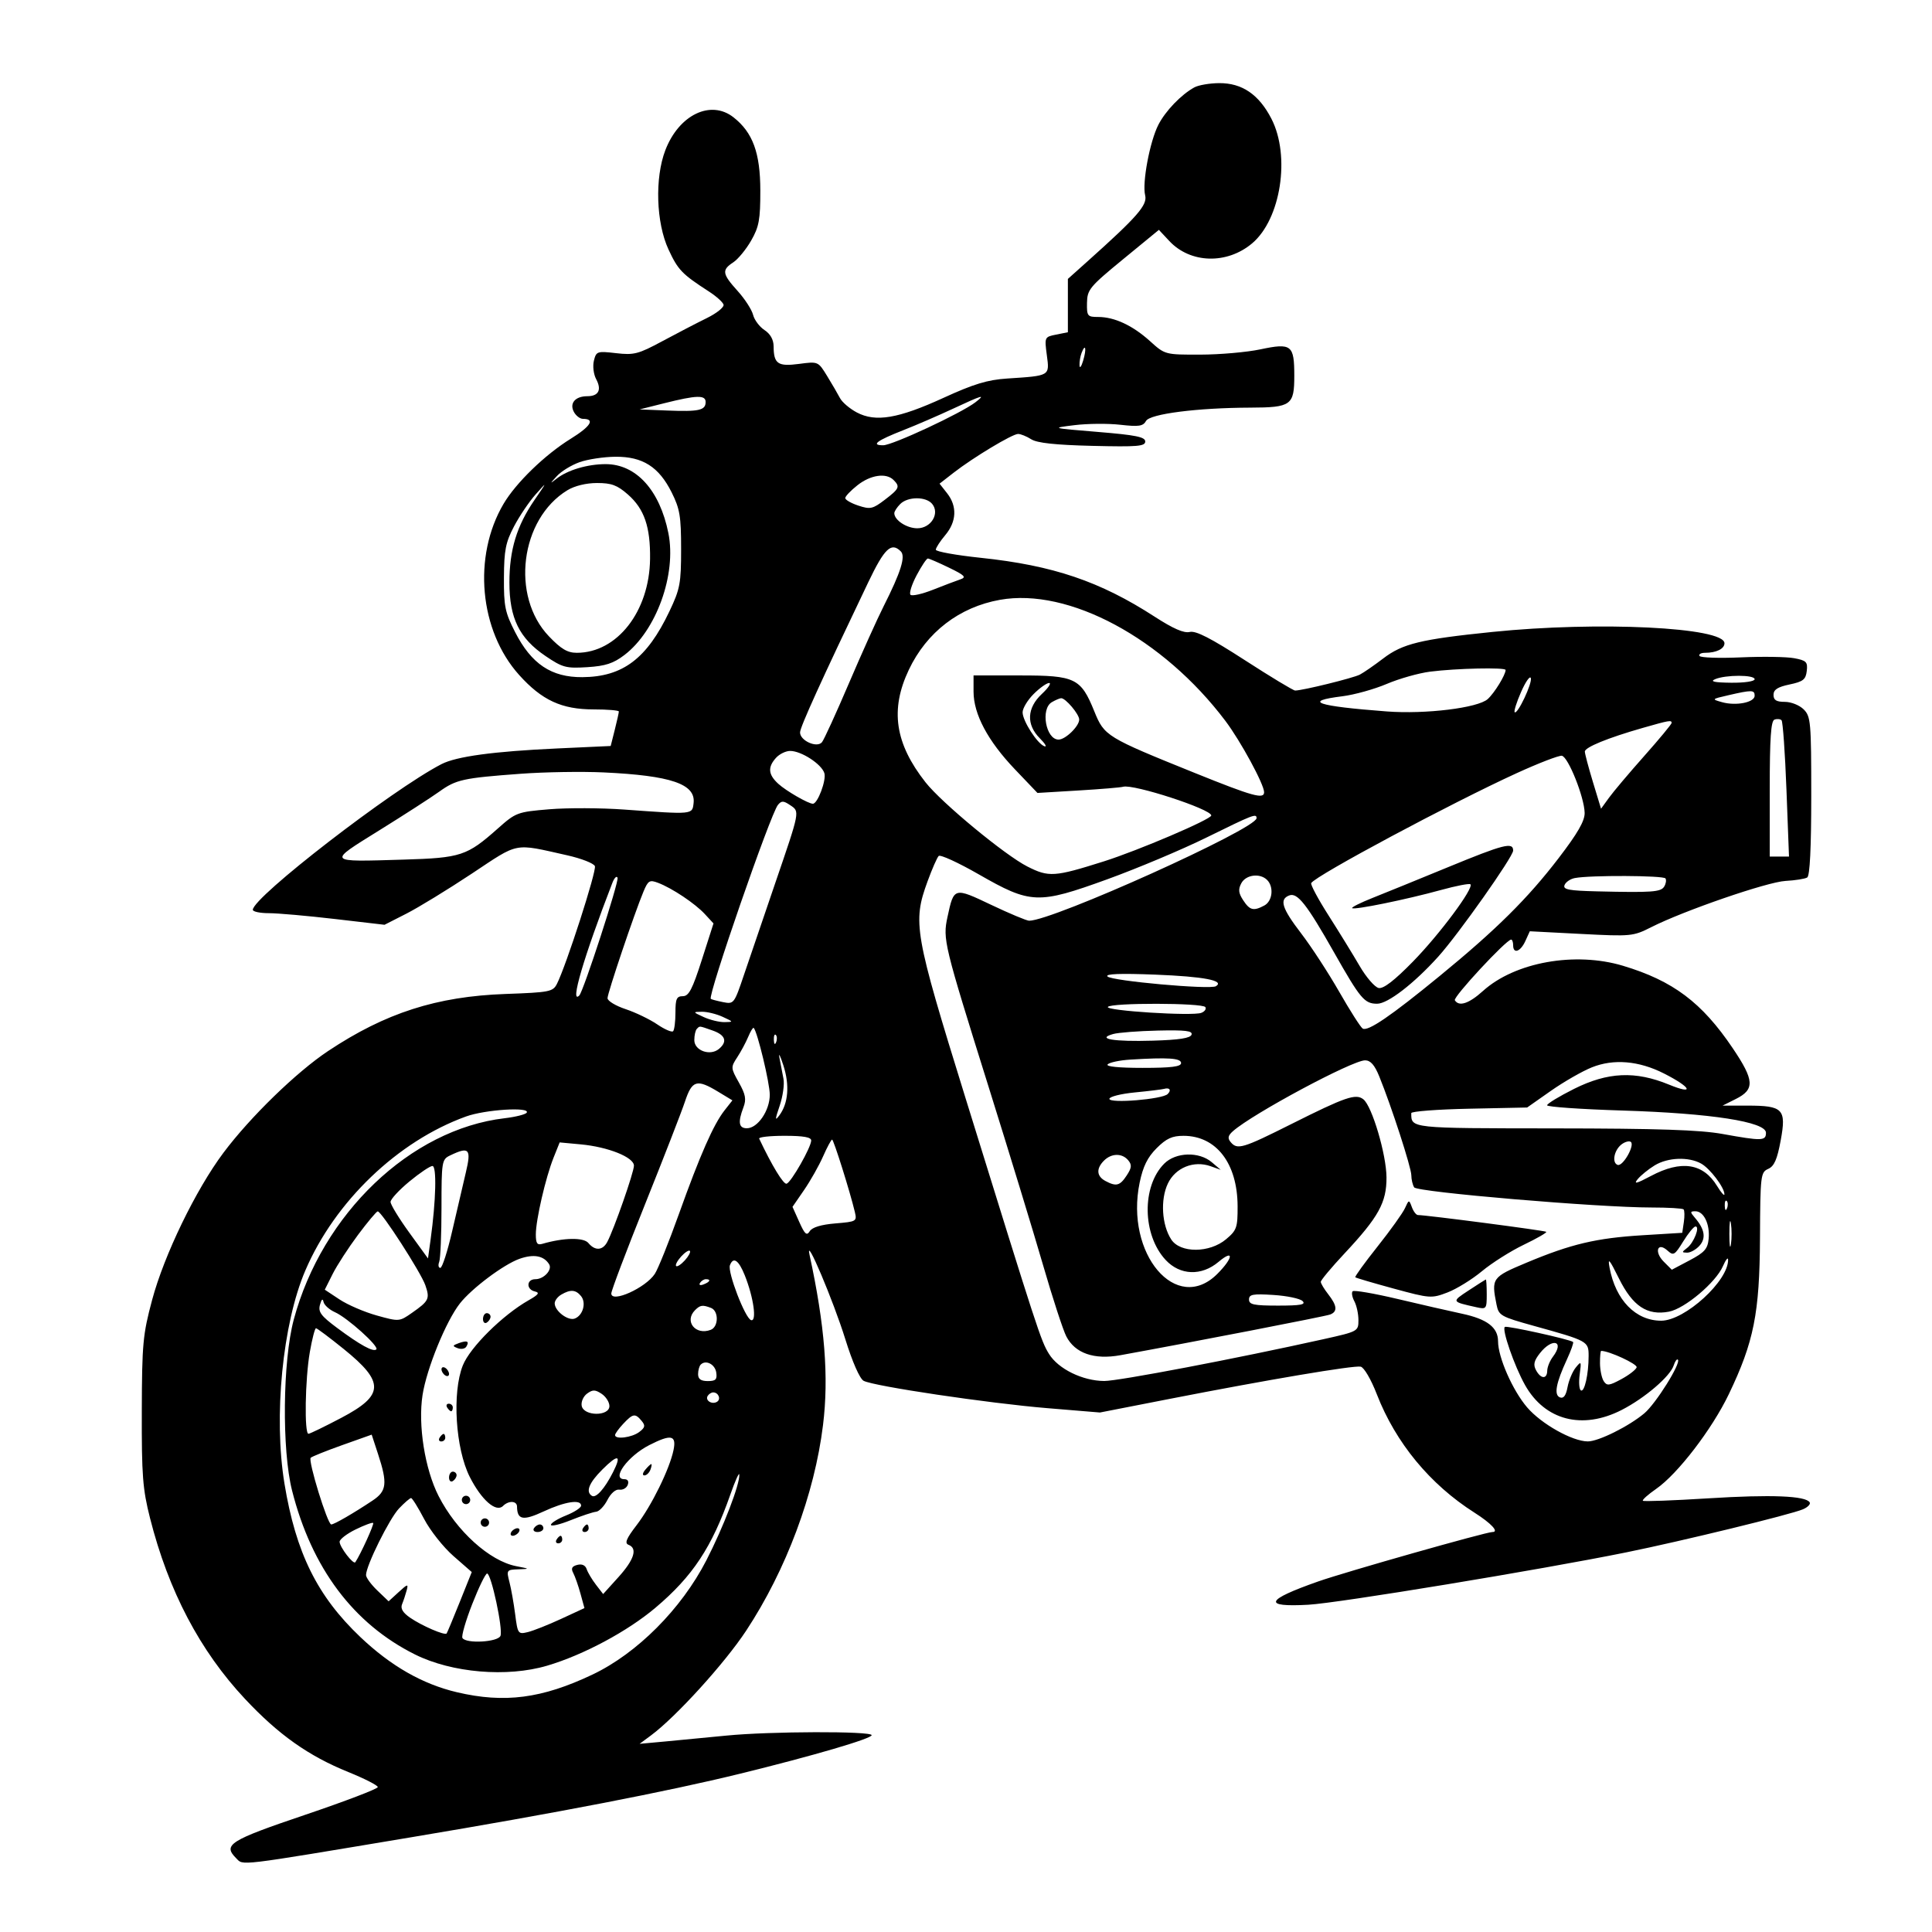 <svg xmlns="http://www.w3.org/2000/svg" width="512" height="512" viewBox="0 0 512 512" version="1.1">
	<path d="M 316.500 23.164 C 313.003 25.093, 308.876 29.384, 306.988 33.054 C 304.714 37.473, 302.649 48.466, 303.475 51.755 C 304.121 54.331, 301.451 57.393, 288.250 69.213 L 283 73.914 283 80.982 L 283 88.050 279.891 88.672 C 276.810 89.288, 276.787 89.339, 277.422 94.120 C 278.159 99.678, 278.349 99.566, 266.879 100.316 C 261.697 100.655, 258.039 101.766, 250.043 105.432 C 238.043 110.932, 232.061 111.942, 227.075 109.309 C 225.191 108.314, 223.179 106.600, 222.605 105.500 C 222.030 104.400, 220.493 101.760, 219.188 99.633 C 216.820 95.772, 216.811 95.767, 211.752 96.439 C 206.137 97.183, 205.041 96.425, 205.015 91.773 C 205.005 90.008, 204.152 88.490, 202.595 87.470 C 201.273 86.604, 199.911 84.782, 199.570 83.422 C 199.229 82.062, 197.386 79.219, 195.475 77.104 C 191.381 72.572, 191.225 71.554, 194.311 69.532 C 195.582 68.699, 197.719 66.101, 199.061 63.759 C 201.152 60.107, 201.499 58.217, 201.493 50.500 C 201.485 40.529, 199.504 35.115, 194.393 31.095 C 188.362 26.350, 179.927 30.412, 176.324 39.797 C 173.494 47.164, 173.872 59.024, 177.161 66.115 C 179.690 71.567, 180.702 72.617, 187.923 77.287 C 189.806 78.504, 191.525 80.046, 191.744 80.713 C 191.963 81.381, 189.973 82.992, 187.321 84.295 C 184.669 85.597, 179.350 88.358, 175.500 90.431 C 169.166 93.841, 168.002 94.142, 163.271 93.593 C 158.268 93.014, 158.013 93.099, 157.393 95.571 C 157.032 97.008, 157.297 99.186, 157.990 100.482 C 159.508 103.319, 158.634 105, 155.641 105 C 152.453 105, 150.856 106.863, 152.082 109.153 C 152.626 110.169, 153.703 111, 154.476 111 C 157.788 111, 156.572 112.981, 151.229 116.289 C 144.412 120.510, 136.737 127.949, 133.448 133.525 C 125.228 147.459, 127.019 167.131, 137.576 178.873 C 143.601 185.574, 148.847 188, 157.316 188 C 160.992 188, 164 188.251, 164 188.557 C 164 188.864, 163.514 191.045, 162.920 193.405 L 161.839 197.696 147.670 198.347 C 130.798 199.123, 120.943 200.461, 116.975 202.513 C 103.930 209.259, 67 237.776, 67 241.104 C 67 241.597, 68.912 242.001, 71.250 242.001 C 73.588 242.002, 81.442 242.694, 88.704 243.539 L 101.908 245.075 107.704 242.122 C 110.892 240.497, 118.675 235.737, 125 231.543 C 137.735 223.099, 135.940 223.445, 150.318 226.664 C 154.068 227.504, 157.369 228.798, 157.653 229.539 C 158.139 230.806, 150.052 255.886, 147.595 260.733 C 146.534 262.823, 145.668 262.993, 133.981 263.411 C 115.730 264.063, 102.149 268.429, 86.960 278.527 C 78.564 284.108, 66.292 296.037, 59.210 305.500 C 51.878 315.296, 43.505 332.577, 40.312 344.500 C 37.855 353.675, 37.629 356.110, 37.579 374 C 37.531 391.017, 37.809 394.626, 39.765 402.340 C 44.654 421.629, 52.993 437.497, 64.941 450.245 C 73.826 459.726, 81.754 465.336, 92.298 469.606 C 96.586 471.343, 100.106 473.138, 100.119 473.594 C 100.132 474.051, 91.448 477.366, 80.821 480.962 C 60.838 487.724, 59.013 488.870, 62.565 492.423 C 64.568 494.426, 62.057 494.725, 109 486.888 C 147.382 480.481, 176.761 474.801, 196.205 470.030 C 215.478 465.301, 231 460.754, 231 459.838 C 231 458.732, 203.944 458.811, 192.500 459.950 C 187.550 460.442, 180.350 461.135, 176.500 461.489 L 169.500 462.133 172.500 459.914 C 179.120 455.017, 192.044 440.797, 197.756 432.126 C 208.340 416.061, 215.859 395.942, 218.105 377.679 C 219.676 364.911, 218.599 351.304, 214.529 332.500 C 213.327 326.947, 220.858 344.730, 224.024 354.922 C 225.902 360.965, 227.846 365.382, 228.870 365.930 C 231.533 367.356, 261.969 371.888, 277.500 373.172 L 291.500 374.330 310 370.714 C 335.983 365.636, 358.729 361.798, 360.583 362.178 C 361.479 362.361, 363.330 365.520, 364.882 369.516 C 369.870 382.355, 378.959 393.372, 390.750 400.870 C 395.210 403.706, 397.339 406, 395.512 406 C 393.789 406, 356.527 416.574, 349.311 419.111 C 335.323 424.028, 334.515 425.948, 346.717 425.274 C 354.651 424.835, 408.367 415.986, 431 411.388 C 445.817 408.378, 474.534 401.378, 477.806 399.978 C 479.075 399.435, 479.875 398.606, 479.584 398.135 C 478.511 396.400, 469.350 396.036, 452.791 397.070 C 443.446 397.654, 435.611 397.944, 435.381 397.715 C 435.152 397.485, 436.738 396.068, 438.906 394.565 C 444.598 390.621, 453.700 378.760, 458.142 369.500 C 464.797 355.626, 466.313 348.041, 466.413 328.102 C 466.496 311.454, 466.590 310.663, 468.592 309.769 C 470.190 309.056, 470.973 307.268, 471.907 302.201 C 473.434 293.916, 472.553 293.001, 463.059 292.998 L 456.500 292.997 460 291.248 C 465.083 288.709, 464.937 286.298, 459.186 277.776 C 451.013 265.664, 443.377 259.928, 430.126 255.946 C 417.384 252.117, 401.455 254.981, 392.998 262.621 C 389.284 265.976, 386.642 266.847, 385.548 265.077 C 385.035 264.247, 399.184 249, 400.468 249 C 400.760 249, 401 249.675, 401 250.500 C 401 252.896, 402.936 252.235, 404.228 249.398 L 405.414 246.797 419.036 247.502 C 432.262 248.187, 432.801 248.135, 437.579 245.717 C 446.257 241.325, 468.347 233.717, 473.183 233.454 C 475.759 233.315, 478.347 232.904, 478.933 232.541 C 479.634 232.108, 480 224.694, 480 210.941 C 480 191.333, 479.873 189.873, 478 188 C 476.889 186.889, 474.667 186, 473 186 C 470.743 186, 470 185.540, 470 184.142 C 470 182.763, 471.095 182.054, 474.250 181.392 C 477.850 180.636, 478.548 180.088, 478.811 177.807 C 479.087 175.417, 478.711 175.036, 475.476 174.429 C 473.470 174.053, 467.124 173.955, 461.373 174.210 C 455.623 174.466, 450.684 174.298, 450.400 173.838 C 450.115 173.377, 450.772 173, 451.859 173 C 454.845 173, 457 171.941, 457 170.473 C 457 166.231, 423.586 164.600, 395.500 167.470 C 376.488 169.414, 371.713 170.572, 366.581 174.490 C 364.199 176.308, 361.407 178.238, 360.375 178.778 C 358.630 179.692, 345.193 183, 343.223 183 C 342.738 183, 336.752 179.386, 329.921 174.969 C 320.862 169.112, 316.903 167.084, 315.294 167.477 C 313.759 167.852, 310.920 166.614, 305.970 163.412 C 291.500 154.051, 279.056 149.840, 259.915 147.827 C 253.362 147.138, 248 146.172, 248 145.681 C 248 145.190, 249.125 143.452, 250.500 141.818 C 253.519 138.230, 253.700 134.160, 250.996 130.722 L 248.992 128.174 252.746 125.256 C 257.956 121.206, 268.278 115, 269.805 115 C 270.501 115, 272.067 115.634, 273.285 116.409 C 274.840 117.399, 279.669 117.920, 289.500 118.159 C 301.429 118.450, 303.500 118.278, 303.500 117 C 303.500 115.802, 300.987 115.293, 291 114.471 C 278.510 113.442, 278.505 113.441, 284.750 112.671 C 288.188 112.247, 293.648 112.200, 296.885 112.567 C 301.804 113.123, 302.925 112.957, 303.709 111.555 C 304.759 109.679, 317.307 108.076, 331.316 108.027 C 342.192 107.989, 343 107.406, 343 99.587 C 343 91.406, 342.269 90.837, 334 92.585 C 330.425 93.340, 323.280 93.968, 318.121 93.979 C 308.747 94, 308.740 93.998, 304.761 90.403 C 300.156 86.243, 295.347 84, 291.032 84 C 288.183 84, 288.004 83.773, 288.066 80.250 C 288.127 76.754, 288.774 75.973, 297.625 68.707 L 307.118 60.915 309.870 63.861 C 315.454 69.839, 325.140 70.119, 331.821 64.497 C 339.434 58.091, 342.028 41.359, 336.941 31.473 C 333.631 25.042, 329.159 21.990, 323.102 22.030 C 320.571 22.047, 317.600 22.557, 316.500 23.164 M 286.624 93.539 C 286.281 94.432, 286.039 95.914, 286.086 96.832 C 286.133 97.749, 286.568 97.173, 287.053 95.550 C 287.996 92.394, 287.662 90.832, 286.624 93.539 M 176 106.867 L 169.500 108.500 176.906 108.797 C 185.239 109.131, 187 108.736, 187 106.531 C 187 104.634, 184.595 104.708, 176 106.867 M 252.500 108.338 C 248.650 110.134, 242.800 112.663, 239.500 113.958 C 232.347 116.764, 230.683 118, 234.057 118 C 236.517 118, 254.734 109.507, 258.500 106.605 C 261.395 104.374, 260.348 104.676, 252.500 108.338 M 153.591 122.481 C 151.441 123.247, 148.741 124.898, 147.591 126.150 C 145.679 128.231, 145.671 128.291, 147.500 126.854 C 150.413 124.566, 155.695 123, 160.501 123 C 168.579 123, 174.839 129.887, 177.130 141.293 C 179.321 152.202, 173.935 167.134, 165.485 173.579 C 162.552 175.817, 160.457 176.503, 155.630 176.807 C 150.014 177.161, 149.086 176.913, 144.557 173.847 C 137.617 169.148, 135 163.817, 135 154.378 C 135 145.732, 136.935 139.365, 141.650 132.500 C 145.066 127.526, 145.068 127.518, 141.966 131 C 140.250 132.925, 137.665 136.750, 136.221 139.500 C 133.998 143.734, 133.589 145.812, 133.548 153.068 C 133.505 160.677, 133.837 162.295, 136.513 167.529 C 140.828 175.972, 146.123 179.515, 154.336 179.455 C 165.059 179.376, 171.445 174.545, 177.410 162 C 180.224 156.080, 180.500 154.607, 180.500 145.500 C 180.500 136.833, 180.167 134.834, 178 130.501 C 174.603 123.709, 170.315 120.987, 163.102 121.044 C 160.021 121.068, 155.741 121.715, 153.591 122.481 M 227.250 128.584 C 225.463 129.992, 224 131.527, 224 131.995 C 224 132.462, 225.564 133.361, 227.476 133.992 C 230.631 135.033, 231.276 134.892, 234.476 132.451 C 238.342 129.502, 238.575 128.975, 236.800 127.200 C 234.846 125.246, 230.727 125.843, 227.250 128.584 M 150.366 129.919 C 137.865 137.541, 135.286 158.001, 145.484 168.644 C 148.709 172.010, 150.385 173, 152.861 173 C 163.535 173, 172.095 162.040, 172.273 148.144 C 172.382 139.628, 170.746 134.862, 166.404 131.050 C 163.580 128.570, 162.049 128.001, 158.215 128.004 C 155.339 128.006, 152.278 128.753, 150.366 129.919 M 238.571 133.571 C 237.707 134.436, 237 135.529, 237 136 C 237 137.842, 240.287 140, 243.093 140 C 246.734 140, 249.127 136.063, 247.025 133.530 C 245.375 131.542, 240.577 131.566, 238.571 133.571 M 230.099 154.300 C 217.587 180.459, 212.046 192.656, 212.024 194.089 C 211.991 196.278, 216.506 198.304, 217.830 196.694 C 218.369 196.037, 221.572 189.038, 224.947 181.139 C 228.322 173.240, 232.466 164.039, 234.156 160.692 C 238.758 151.574, 240.049 147.449, 238.715 146.115 C 236.195 143.595, 234.407 145.294, 230.099 154.300 M 242.919 152.447 C 241.622 154.892, 240.890 157.223, 241.292 157.626 C 241.695 158.028, 244.382 157.425, 247.262 156.285 C 250.143 155.146, 253.400 153.910, 254.500 153.539 C 256.177 152.975, 255.693 152.475, 251.500 150.442 C 248.750 149.109, 246.225 148.014, 245.889 148.009 C 245.553 148.004, 244.216 150.001, 242.919 152.447 M 265 158.958 C 254.226 160.886, 245.589 167.518, 240.850 177.500 C 235.836 188.062, 237.166 197.020, 245.278 207.327 C 249.559 212.767, 266.317 226.620, 272.257 229.630 C 277.947 232.514, 279.407 232.417, 292.476 228.292 C 301.615 225.407, 321 217.127, 321 216.109 C 321 214.434, 300.280 207.690, 297.627 208.502 C 297.007 208.692, 291.648 209.137, 285.718 209.492 L 274.937 210.138 268.964 203.880 C 261.790 196.364, 258 189.252, 258 183.304 L 258 179 270.365 179 C 284.970 179, 286.432 179.709, 290.010 188.525 C 292.663 195.062, 293.175 195.375, 316.700 204.867 C 332.022 211.049, 335 211.876, 335 209.944 C 335 207.857, 328.776 196.392, 324.740 191.042 C 308.215 169.142, 283.192 155.703, 265 158.958 M 379 177.994 C 375.975 178.379, 370.800 179.843, 367.500 181.248 C 364.200 182.653, 358.913 184.124, 355.750 184.517 C 345.101 185.839, 348.863 187.126, 367.500 188.538 C 377.764 189.316, 391.665 187.613, 394.265 185.260 C 396.051 183.644, 399 178.842, 399 177.550 C 399 176.821, 385.937 177.111, 379 177.994 M 403.096 183.392 C 401.915 186.082, 401.155 188.488, 401.405 188.738 C 402.143 189.476, 406.158 180.962, 405.679 179.675 C 405.438 179.029, 404.276 180.701, 403.096 183.392 M 454.500 180 C 453.086 180.607, 454.332 180.880, 458.750 180.930 C 462.297 180.970, 465 180.567, 465 180 C 465 178.794, 457.307 178.794, 454.500 180 M 273.923 183.923 C 272.315 185.531, 271 187.714, 271 188.775 C 271 191.058, 274.938 197.161, 276.807 197.775 C 277.526 198.011, 276.963 197.054, 275.557 195.648 C 271.922 192.013, 272.128 187.617, 276.106 183.901 C 277.814 182.306, 278.679 181, 278.029 181 C 277.378 181, 275.531 182.315, 273.923 183.923 M 458 184.250 C 453.570 185.269, 453.545 185.298, 456.382 186.091 C 460.086 187.127, 465 186.149, 465 184.375 C 465 182.815, 464.289 182.802, 458 184.250 M 278.750 186.080 C 275.693 187.860, 277.158 196, 280.535 196 C 282.355 196, 286 192.457, 286 190.689 C 286 189.268, 282.371 184.981, 281.211 185.030 C 280.820 185.047, 279.712 185.519, 278.750 186.080 M 470.250 190.708 C 469.314 191.052, 469 195.661, 469 209.083 L 469 227 471.552 227 L 474.103 227 473.428 209.250 C 473.057 199.488, 472.471 191.219, 472.127 190.875 C 471.782 190.531, 470.938 190.456, 470.250 190.708 M 435.301 192.916 C 426.057 195.561, 420 198.039, 420 199.177 C 420 199.734, 420.966 203.369, 422.146 207.255 L 424.292 214.319 426.396 211.410 C 427.553 209.809, 431.762 204.825, 435.750 200.333 C 439.738 195.842, 443 191.904, 443 191.583 C 443 190.782, 442.390 190.888, 435.301 192.916 M 205.655 200.829 C 203.407 203.313, 203.575 205.263, 206.250 207.709 C 208.328 209.609, 214.208 213, 215.425 213 C 216.692 213, 219.044 206.713, 218.462 204.881 C 217.699 202.477, 212.355 199.009, 209.405 199.004 C 208.253 199.002, 206.565 199.823, 205.655 200.829 M 402 204.868 C 384.613 212.812, 348.739 231.996, 347.489 234.019 C 347.249 234.407, 349.317 238.274, 352.086 242.612 C 354.854 246.951, 358.556 252.969, 360.312 255.987 C 362.068 259.004, 364.346 261.635, 365.373 261.833 C 366.640 262.077, 369.557 259.827, 374.428 254.847 C 381.517 247.600, 390.652 235.319, 389.679 234.346 C 389.404 234.070, 385.876 234.755, 381.839 235.867 C 372.699 238.385, 358.874 241.208, 358.333 240.666 C 358.110 240.444, 360.532 239.230, 363.714 237.969 C 366.896 236.707, 375.879 233.049, 383.675 229.838 C 398.525 223.722, 401 223.090, 401 225.412 C 401 227.047, 386.497 247.588, 381.169 253.500 C 374.734 260.640, 367.786 266, 364.965 266 C 361.593 266, 360.516 264.717, 353.542 252.406 C 346.294 239.612, 343.823 236.470, 341.660 237.300 C 338.966 238.334, 339.710 240.694, 344.838 247.385 C 347.500 250.857, 352.028 257.807, 354.902 262.829 C 357.777 267.852, 360.575 272.237, 361.122 272.575 C 362.492 273.422, 368.551 269.289, 381.500 258.677 C 396.548 246.344, 404.843 238.126, 413.044 227.424 C 418.106 220.820, 419.986 217.552, 419.948 215.424 C 419.876 211.294, 415.581 200.543, 413.902 200.285 C 413.131 200.167, 407.775 202.229, 402 204.868 M 138 205.056 C 122.666 206.187, 120.887 206.579, 116.368 209.823 C 114.241 211.350, 107.107 215.952, 100.515 220.049 C 86.651 228.668, 86.444 228.420, 107 227.805 C 122.154 227.351, 123.756 226.822, 131.915 219.576 C 136.715 215.312, 137.090 215.172, 145.589 214.464 C 150.396 214.064, 159.317 214.098, 165.414 214.541 C 183.765 215.873, 183.454 215.902, 183.810 212.813 C 184.392 207.774, 177.814 205.533, 160 204.699 C 154.225 204.428, 144.325 204.589, 138 205.056 M 206.165 213.301 C 204.196 215.673, 187.517 263.851, 188.370 264.703 C 188.522 264.855, 189.969 265.244, 191.585 265.567 C 194.482 266.146, 194.563 266.040, 197.166 258.327 C 198.619 254.022, 202.297 243.228, 205.340 234.339 C 212.078 214.654, 211.988 215.120, 209.394 213.369 C 207.628 212.177, 207.108 212.166, 206.165 213.301 M 319.708 221.966 C 313.223 225.159, 301.413 230.130, 293.463 233.013 C 275.071 239.684, 273.157 239.609, 259.338 231.686 C 253.946 228.595, 249.185 226.415, 248.759 226.841 C 248.332 227.268, 247.007 230.290, 245.814 233.558 C 241.817 244.506, 242.277 247.136, 255.872 291 C 275.154 353.215, 275.838 355.313, 277.997 358.808 C 280.455 362.786, 286.906 365.948, 292.628 365.978 C 296.383 365.998, 327.687 360.029, 350.750 354.895 C 359.890 352.860, 360 352.800, 360 349.852 C 360 348.211, 359.514 345.960, 358.919 344.849 C 358.324 343.738, 358.122 342.545, 358.468 342.198 C 358.815 341.852, 364.139 342.763, 370.299 344.224 C 376.460 345.685, 384.182 347.452, 387.460 348.150 C 394.105 349.566, 397 351.785, 397 355.462 C 397 359.704, 400.861 368.478, 404.702 372.965 C 408.467 377.363, 416.680 381.973, 420.783 381.990 C 423.601 382.002, 431.667 377.992, 435.771 374.539 C 438.831 371.964, 445.550 361.216, 444.657 360.324 C 444.396 360.063, 443.897 360.748, 443.549 361.847 C 442.631 364.737, 435.901 370.504, 429.786 373.641 C 419.355 378.991, 409.421 376.431, 404.139 367.033 C 401.317 362.012, 397.909 352.167, 398.811 351.641 C 399.432 351.279, 415.967 354.932, 416.878 355.632 C 417.086 355.792, 416.363 357.853, 415.272 360.212 C 412.334 366.562, 411.757 369.693, 413.409 370.327 C 414.366 370.694, 414.995 369.839, 415.414 367.605 C 415.750 365.813, 416.726 363.482, 417.583 362.424 C 419.046 360.617, 419.110 360.726, 418.636 364.232 C 418.359 366.284, 418.497 368.189, 418.944 368.465 C 419.900 369.056, 421 364.181, 421 359.350 C 421 355.435, 420.850 355.353, 406.401 351.345 C 397.734 348.940, 397.174 348.622, 396.604 345.772 C 395.193 338.715, 395.374 338.462, 404.591 334.604 C 416.363 329.676, 423.032 328.101, 435.318 327.350 L 445.816 326.707 446.236 323.848 C 446.466 322.275, 446.433 320.766, 446.161 320.494 C 445.889 320.222, 442.071 320, 437.675 320 C 423.588 320, 375.575 315.927, 374.771 314.664 C 374.364 314.024, 374.024 312.576, 374.015 311.446 C 374 309.383, 368.740 293.175, 365.513 285.250 C 364.280 282.221, 363.202 281, 361.760 281 C 358.365 281, 332.015 295.124, 326.754 299.763 C 325.429 300.932, 325.277 301.629, 326.126 302.652 C 327.896 304.785, 329.293 304.370, 342.265 297.862 C 356.603 290.670, 359.314 289.742, 361.318 291.340 C 363.615 293.172, 367.398 305.954, 367.434 312.004 C 367.474 318.671, 365.349 322.521, 356.280 332.210 C 352.826 335.901, 350.010 339.276, 350.022 339.710 C 350.034 340.145, 350.924 341.625, 352 343 C 354.360 346.017, 354.505 347.592, 352.495 348.363 C 351.228 348.850, 315.877 355.706, 296.907 359.144 C 289.956 360.405, 284.902 358.644, 282.580 354.155 C 281.726 352.504, 278.963 344.031, 276.439 335.326 C 273.916 326.622, 267.410 305.325, 261.982 288 C 250.107 250.097, 249.823 248.922, 251.090 243.032 C 252.798 235.091, 252.790 235.093, 262.698 239.802 C 267.557 242.111, 272.072 244, 272.731 244 C 278.990 244, 333 219.644, 333 216.822 C 333 215.511, 332.144 215.843, 319.708 221.966 M 162.272 234 C 154.699 253.581, 150.937 266.397, 153.518 263.815 C 154.621 262.712, 164.059 233.686, 163.660 232.624 C 163.428 232.006, 162.803 232.625, 162.272 234 M 328.964 234.067 C 328.104 235.675, 328.212 236.675, 329.452 238.567 C 331.214 241.256, 332.197 241.500, 335.066 239.965 C 337.228 238.808, 337.637 235.037, 335.800 233.200 C 333.914 231.314, 330.185 231.787, 328.964 234.067 M 417.335 232.695 C 416.144 232.927, 414.920 233.766, 414.616 234.558 C 414.162 235.740, 415.722 236.040, 423.281 236.220 C 437.831 236.567, 440.133 236.403, 441.028 234.954 C 441.490 234.207, 441.646 233.237, 441.375 232.798 C 440.878 231.994, 421.358 231.910, 417.335 232.695 M 170.532 236.270 C 168.150 241.969, 161 263.170, 161 264.531 C 161 265.250, 163.150 266.553, 165.777 267.426 C 168.405 268.299, 172.175 270.114, 174.157 271.460 C 176.138 272.807, 178.038 273.629, 178.379 273.287 C 178.721 272.946, 179 270.717, 179 268.333 C 179 264.701, 179.316 264, 180.953 264 C 182.542 264, 183.482 262.202, 185.995 254.359 L 189.083 244.717 186.791 242.239 C 184.195 239.431, 178.131 235.380, 174.398 233.961 C 172.149 233.106, 171.756 233.341, 170.532 236.270 M 293.500 258.779 C 294.659 259.969, 320.696 262.306, 322.230 261.358 C 324.642 259.867, 319.030 258.794, 306.184 258.290 C 296.837 257.923, 292.817 258.078, 293.500 258.779 M 293.592 266.852 C 292.965 267.865, 316.003 269.320, 318.359 268.416 C 319.255 268.072, 319.740 267.388, 319.435 266.895 C 318.730 265.754, 294.296 265.712, 293.592 266.852 M 186.500 269.536 C 188.150 270.292, 190.625 270.894, 192 270.874 C 194.435 270.839, 194.422 270.802, 191.500 269.464 C 189.850 268.708, 187.375 268.106, 186 268.126 C 183.565 268.161, 183.578 268.198, 186.500 269.536 M 184.667 272.667 C 184.300 273.033, 184 274.375, 184 275.648 C 184 278.422, 188.180 279.925, 190.513 277.989 C 192.860 276.041, 192.264 274.288, 188.851 273.098 C 185.129 271.800, 185.495 271.838, 184.667 272.667 M 198.275 274.788 C 197.651 276.280, 196.340 278.719, 195.363 280.209 C 193.639 282.838, 193.653 283.037, 195.804 286.865 C 197.593 290.048, 197.827 291.326, 197.011 293.471 C 195.511 297.417, 195.773 299, 197.927 299 C 200.797 299, 204 294.312, 204 290.112 C 204 287.026, 200.715 273.382, 199.737 272.404 C 199.557 272.224, 198.899 273.297, 198.275 274.788 M 295 274.025 C 290.426 275.305, 295.109 276.092, 305.490 275.788 C 312.482 275.584, 315.463 275.123, 315.770 274.198 C 316.107 273.181, 314.154 272.943, 306.851 273.111 C 301.708 273.229, 296.375 273.640, 295 274.025 M 205.079 275.583 C 205.127 276.748, 205.364 276.985, 205.683 276.188 C 205.972 275.466, 205.936 274.603, 205.604 274.271 C 205.272 273.939, 205.036 274.529, 205.079 275.583 M 206.570 280.367 C 206.859 281.943, 207.335 284.423, 207.626 285.878 C 207.917 287.333, 207.468 290.543, 206.629 293.011 C 205.365 296.732, 205.349 297.171, 206.539 295.576 C 208.904 292.407, 209.295 287.583, 207.611 282.363 C 206.748 279.688, 206.280 278.790, 206.570 280.367 M 299.500 280.810 C 296.750 280.980, 294.072 281.543, 293.550 282.060 C 292.956 282.647, 296.427 283, 302.800 283 C 310.406 283, 313 282.675, 313 281.724 C 313 280.414, 309.597 280.184, 299.500 280.810 M 421.852 282.861 C 419.295 283.889, 414.392 286.703, 410.956 289.115 L 404.709 293.500 389.354 293.820 C 380.909 293.997, 374 294.522, 374 294.989 C 374 299.049, 373.522 298.998, 411.857 299.035 C 439.329 299.061, 450.502 299.432, 456.500 300.515 C 466.939 302.401, 468 302.372, 468 300.194 C 468 297.288, 453.412 295.028, 429.955 294.302 C 418.980 293.962, 410 293.337, 410 292.911 C 410 292.486, 413.210 290.532, 417.134 288.569 C 426.079 284.094, 433.378 283.764, 442.295 287.430 C 449.196 290.268, 448.241 288.169, 440.950 284.475 C 434.311 281.110, 427.616 280.545, 421.852 282.861 M 181.523 291.930 C 180.622 294.642, 175.861 306.887, 170.943 319.143 C 166.024 331.398, 162 342.034, 162 342.780 C 162 345.405, 171.096 341.309, 173.537 337.584 C 174.392 336.279, 177.267 329.135, 179.925 321.710 C 185.523 306.070, 189.089 297.974, 192.017 294.252 L 194.096 291.608 190.298 289.309 C 184.652 285.891, 183.405 286.263, 181.523 291.930 M 308.500 288.562 C 307.950 288.720, 304.462 289.145, 300.750 289.505 C 297.038 289.865, 294 290.632, 294 291.209 C 294 292.480, 308.010 291.331, 309.433 289.943 C 310.500 288.903, 309.981 288.135, 308.500 288.562 M 123.500 295.880 C 105.416 302.421, 88.778 318.366, 80.916 336.691 C 74.880 350.763, 72.464 375.434, 75.386 393.177 C 78.409 411.531, 84.077 422.988, 95.507 433.845 C 103.588 441.521, 111.972 446.310, 121.093 448.460 C 133.681 451.427, 143.632 450.131, 157 443.784 C 168.833 438.165, 180.560 426.403, 187.195 413.500 C 191.706 404.726, 196.075 393.357, 195.926 390.782 C 195.885 390.077, 194.827 392.425, 193.575 396 C 188.658 410.038, 183.580 417.724, 173.715 426.057 C 166.275 432.342, 154.626 438.574, 145 441.422 C 134.380 444.563, 119.762 443.324, 109.985 438.454 C 93.675 430.329, 82.599 415.560, 77.397 395 C 74.674 384.235, 74.910 360.676, 77.852 349.704 C 85.373 321.647, 108.801 299.274, 133.727 296.344 C 136.658 296, 139.295 295.331, 139.587 294.859 C 140.560 293.285, 128.572 294.046, 123.500 295.880 M 201.188 301.750 C 204.600 308.965, 207.641 313.956, 208.464 313.694 C 209.685 313.305, 214.943 304.065, 214.977 302.250 C 214.993 301.365, 212.929 301, 207.917 301 C 204.021 301, 200.993 301.337, 201.188 301.750 M 306.516 304.284 C 304.100 306.700, 302.911 309.111, 302.020 313.404 C 298.093 332.318, 311.785 348.415, 322.600 337.600 C 326.841 333.359, 327.089 330.906, 322.923 334.411 C 318.414 338.206, 312.743 338.007, 308.926 333.921 C 302.721 327.279, 302.525 314.384, 308.537 308.372 C 311.597 305.312, 317.758 305.133, 321.139 308.005 L 323.500 310.011 320.835 309.063 C 316.358 307.469, 311.494 309.440, 309.491 313.659 C 307.472 317.915, 307.884 324.648, 310.399 328.486 C 312.790 332.135, 320.545 332.095, 324.923 328.411 C 327.752 326.031, 327.998 325.326, 327.978 319.661 C 327.938 308.309, 322.334 301.012, 313.650 301.004 C 310.629 301.001, 309.093 301.707, 306.516 304.284 M 218.118 306.467 C 217.031 308.923, 214.765 312.935, 213.082 315.381 L 210.021 319.829 211.815 323.836 C 213.288 327.126, 213.787 327.562, 214.601 326.271 C 215.246 325.248, 217.614 324.531, 221.372 324.219 C 227.018 323.751, 227.137 323.679, 226.527 321.120 C 225.249 315.764, 220.921 302, 220.515 302 C 220.283 302, 219.204 304.010, 218.118 306.467 M 429.716 303.282 C 427.739 304.809, 427.107 308.155, 428.691 308.710 C 430.094 309.202, 433.389 303.359, 432.144 302.589 C 431.677 302.300, 430.584 302.612, 429.716 303.282 M 146.699 306.794 C 144.601 312.038, 142 323.293, 142 327.129 C 142 329.519, 142.358 330.030, 143.750 329.624 C 149.388 327.980, 154.663 327.889, 155.930 329.415 C 157.683 331.528, 159.706 331.418, 160.922 329.145 C 162.691 325.840, 168 310.667, 168 308.917 C 168 306.685, 161.156 303.942, 153.908 303.270 L 148.317 302.751 146.699 306.794 M 119.250 306.220 C 117.091 307.262, 117 307.821, 117 320.071 C 117 327.092, 116.727 333.548, 116.393 334.418 C 116.059 335.288, 116.194 336, 116.692 336 C 117.190 336, 118.604 331.613, 119.834 326.250 C 121.064 320.887, 122.689 313.913, 123.445 310.750 C 124.955 304.435, 124.337 303.767, 119.250 306.220 M 292.571 307.571 C 290.456 309.687, 290.592 311.711, 292.934 312.965 C 295.816 314.507, 296.787 314.255, 298.595 311.495 C 299.918 309.476, 299.996 308.700, 298.996 307.495 C 297.386 305.555, 294.554 305.589, 292.571 307.571 M 438.500 308.842 C 436.850 309.850, 434.825 311.494, 434 312.494 C 432.850 313.888, 433.666 313.692, 437.492 311.656 C 445.549 307.369, 451.351 308.248, 455.050 314.314 C 456.118 316.066, 456.991 317.050, 456.990 316.500 C 456.985 314.694, 453.167 309.661, 450.810 308.353 C 447.477 306.503, 441.967 306.722, 438.500 308.842 M 108.482 313.117 C 105.742 315.381, 103.500 317.813, 103.500 318.521 C 103.500 319.230, 105.733 322.890, 108.461 326.655 L 113.423 333.500 114.113 328.500 C 115.540 318.154, 115.768 309, 114.598 309 C 113.974 309, 111.222 310.852, 108.482 313.117 M 372.318 320.202 C 371.725 321.502, 368.450 326.078, 365.040 330.369 C 361.629 334.661, 358.988 338.316, 359.169 338.492 C 359.351 338.668, 363.942 340.020, 369.371 341.496 C 378.967 344.105, 379.363 344.133, 383.605 342.513 C 386.004 341.597, 390.112 339.061, 392.734 336.878 C 395.355 334.695, 400.348 331.539, 403.828 329.866 C 407.309 328.192, 409.985 326.652, 409.776 326.443 C 409.443 326.110, 377.987 322, 375.775 322 C 375.313 322, 374.589 321.063, 374.165 319.918 C 373.408 317.870, 373.378 317.875, 372.318 320.202 M 457.079 319.583 C 457.127 320.748, 457.364 320.985, 457.683 320.188 C 457.972 319.466, 457.936 318.603, 457.604 318.271 C 457.272 317.939, 457.036 318.529, 457.079 319.583 M 94.859 327.275 C 92.307 330.699, 89.286 335.363, 88.145 337.641 L 86.071 341.781 89.988 344.373 C 92.142 345.799, 96.582 347.710, 99.855 348.620 C 105.755 350.260, 105.836 350.254, 109.153 347.935 C 113.681 344.771, 113.962 344.194, 112.724 340.606 C 111.563 337.241, 101.082 320.984, 100.100 321.025 C 99.770 321.039, 97.412 323.851, 94.859 327.275 M 449.193 322.750 C 451.783 325.765, 452.164 328.162, 450.369 330.145 C 449.446 331.165, 447.972 331.986, 447.095 331.968 C 445.640 331.939, 445.641 331.829, 447.104 330.714 C 448.894 329.351, 450.593 324.985, 449.317 325.027 C 448.868 325.042, 447.402 326.834, 446.060 329.010 C 443.818 332.644, 443.480 332.840, 441.909 331.418 C 439.252 329.013, 438.310 331.754, 440.902 334.347 L 443.048 336.492 447.774 333.996 C 451.721 331.911, 452.551 330.972, 452.810 328.296 C 453.183 324.440, 451.533 321, 449.310 321 C 447.861 321, 447.849 321.185, 449.193 322.750 M 458.300 327 C 458.300 330.025, 458.487 331.262, 458.716 329.750 C 458.945 328.238, 458.945 325.762, 458.716 324.250 C 458.487 322.738, 458.300 323.975, 458.300 327 M 180.500 333 C 179.498 334.107, 178.904 335.237, 179.179 335.512 C 179.454 335.787, 180.498 335.107, 181.500 334 C 182.502 332.893, 183.096 331.763, 182.821 331.488 C 182.546 331.213, 181.502 331.893, 180.500 333 M 137.677 333.599 C 133.508 335.068, 125.042 341.406, 121.881 345.425 C 118.203 350.100, 113.067 362.686, 111.981 369.683 C 110.743 377.664, 112.589 389.307, 116.225 396.450 C 120.945 405.721, 129.745 413.680, 136.790 415.049 C 140.481 415.766, 140.484 415.771, 137.331 415.885 C 134.261 415.996, 134.188 416.103, 135.004 419.250 C 135.468 421.038, 136.154 424.899, 136.529 427.832 C 137.187 432.980, 137.302 433.142, 139.855 432.528 C 141.310 432.178, 145.286 430.602, 148.691 429.026 L 154.883 426.160 153.833 422.330 C 153.256 420.223, 152.393 417.762, 151.916 416.860 C 151.273 415.646, 151.551 415.089, 152.989 414.713 C 154.226 414.390, 155.131 414.803, 155.482 415.853 C 155.785 416.759, 156.889 418.611, 157.936 419.969 L 159.839 422.438 163.879 417.969 C 168.080 413.321, 169.018 410.328, 166.568 409.388 C 165.472 408.967, 165.977 407.743, 168.722 404.169 C 172.699 398.989, 177.478 389.251, 178.497 384.250 C 179.300 380.307, 177.844 380.019, 172.055 382.972 C 166.374 385.870, 161.902 392, 165.469 392 C 166.371 392, 166.713 392.585, 166.355 393.518 C 166.035 394.352, 165.038 394.915, 164.140 394.768 C 163.174 394.609, 161.883 395.723, 160.974 397.500 C 160.130 399.150, 158.778 400.558, 157.970 400.630 C 157.161 400.701, 154.137 401.707, 151.250 402.865 C 148.363 404.023, 146 404.576, 146 404.094 C 146 403.612, 147.800 402.497, 150 401.617 C 152.200 400.736, 154 399.563, 154 399.008 C 154 397.261, 149.700 397.927, 144.079 400.543 C 138.617 403.086, 137.059 402.801, 137.015 399.250 C 136.996 397.709, 134.785 397.615, 133.307 399.093 C 131.483 400.917, 127.590 397.520, 124.495 391.403 C 120.702 383.907, 119.776 369.073, 122.650 361.856 C 124.565 357.050, 133.220 348.480, 140.106 344.575 C 142.730 343.087, 143.103 342.559, 141.750 342.251 C 139.400 341.717, 139.507 339, 141.878 339 C 144.126 339, 146.431 336.507, 145.530 335.049 C 144.118 332.763, 141.447 332.270, 137.677 333.599 M 426.562 336 C 428.163 344.551, 433.481 350, 440.228 350 C 446.510 350, 458.129 339.386, 457.961 333.800 C 457.939 333.085, 457.324 333.871, 456.594 335.548 C 454.710 339.874, 446.460 346.823, 442.275 347.608 C 436.507 348.690, 432.680 346.146, 429.037 338.806 C 426.479 333.651, 426.027 333.139, 426.562 336 M 193.439 335.299 C 192.755 337.082, 197.459 349.320, 199.029 349.843 C 200.627 350.376, 199.715 343.826, 197.377 337.985 C 195.754 333.929, 194.336 332.962, 193.439 335.299 M 185.507 339.989 C 185.157 340.555, 185.558 340.723, 186.448 340.382 C 188.180 339.717, 188.497 339, 187.059 339 C 186.541 339, 185.843 339.445, 185.507 339.989 M 389.187 341.990 C 384.633 344.984, 384.617 344.950, 391.250 346.426 C 393.895 347.015, 394 346.885, 394 343.019 C 394 340.809, 393.887 339.035, 393.750 339.078 C 393.613 339.121, 391.559 340.431, 389.187 341.990 M 148.750 343.080 C 147.787 343.641, 147 344.682, 147 345.395 C 147 347.426, 150.540 350.114, 152.317 349.432 C 154.507 348.592, 155.432 345.225, 153.960 343.452 C 152.557 341.761, 151.183 341.663, 148.750 343.080 M 331 344.384 C 331 345.732, 332.276 346, 338.700 346 C 344.699 346, 346.134 345.734, 345.197 344.797 C 344.536 344.136, 341.071 343.408, 337.497 343.181 C 332.010 342.831, 331 343.018, 331 344.384 M 84.795 345.782 C 84.275 347.681, 85.038 348.710, 89.335 351.908 C 95.435 356.448, 98.957 358.376, 99.733 357.600 C 100.519 356.814, 92.077 349.225, 88.779 347.752 C 87.282 347.084, 85.914 345.854, 85.738 345.019 C 85.529 344.025, 85.203 344.288, 84.795 345.782 M 184.200 347.200 C 181.258 350.142, 184.310 353.969, 188.359 352.416 C 190.456 351.611, 190.498 347.405, 188.418 346.607 C 186.186 345.750, 185.562 345.838, 184.200 347.200 M 128 349.559 C 128 350.416, 128.450 350.840, 129 350.500 C 129.550 350.160, 130 349.459, 130 348.941 C 130 348.423, 129.550 348, 129 348 C 128.450 348, 128 348.702, 128 349.559 M 82.103 358.332 C 80.852 365.514, 80.616 380.018, 81.750 379.966 C 82.162 379.947, 86.100 378.034, 90.500 375.716 C 101.847 369.736, 101.966 366.291, 91.129 357.535 C 87.361 354.491, 84.037 352, 83.742 352 C 83.447 352, 82.709 354.849, 82.103 358.332 M 121.573 355.951 C 119.879 356.566, 119.845 356.727, 121.291 357.281 C 122.196 357.629, 123.220 357.452, 123.568 356.890 C 124.461 355.446, 123.809 355.139, 121.573 355.951 M 408.095 358.607 C 406.521 360.607, 406.280 361.654, 407.057 363.107 C 408.329 365.482, 409.990 365.562, 410.032 363.250 C 410.049 362.288, 410.724 360.626, 411.532 359.559 C 414.715 355.350, 411.382 354.427, 408.095 358.607 M 424.015 361.250 C 424.024 363.038, 424.463 365.175, 424.991 366 C 425.829 367.309, 426.423 367.246, 429.658 365.500 C 431.697 364.400, 433.529 362.987, 433.729 362.360 C 434.003 361.504, 426.443 358, 424.322 358 C 424.145 358, 424.007 359.462, 424.015 361.250 M 185.701 361.632 C 185.316 362.018, 185 363.158, 185 364.167 C 185 365.469, 185.745 366, 187.570 366 C 189.659 366, 190.079 365.582, 189.820 363.760 C 189.503 361.543, 187.055 360.278, 185.701 361.632 M 117 362.882 C 117 363.432, 117.450 364.160, 118 364.500 C 118.550 364.840, 119 364.668, 119 364.118 C 119 363.568, 118.550 362.840, 118 362.500 C 117.450 362.160, 117 362.332, 117 362.882 M 155.579 369.319 C 154.591 370.041, 153.950 371.502, 154.155 372.566 C 154.688 375.336, 161.500 375.388, 161.500 372.622 C 161.500 371.589, 160.572 370.128, 159.438 369.375 C 157.729 368.240, 157.067 368.231, 155.579 369.319 M 187.543 369.931 C 186.803 371.128, 188.684 372.313, 190.016 371.490 C 191.135 370.799, 190.400 369, 189 369 C 188.515 369, 187.859 369.419, 187.543 369.931 M 118.500 373 C 118.840 373.550, 119.316 374, 119.559 374 C 119.802 374, 120 373.550, 120 373 C 120 372.450, 119.523 372, 118.941 372 C 118.359 372, 118.160 372.450, 118.500 373 M 165.174 377.314 C 163.978 378.587, 163 379.937, 163 380.314 C 163 381.541, 167.450 380.974, 169.398 379.499 C 170.968 378.311, 171.077 377.797, 170.026 376.531 C 168.333 374.491, 167.736 374.588, 165.174 377.314 M 90.717 382.963 C 86.437 384.486, 82.666 386, 82.338 386.329 C 81.589 387.077, 86.804 404.001, 87.782 403.996 C 88.564 403.992, 93.613 401.073, 98.743 397.658 C 102.496 395.161, 102.736 393.118, 100.189 385.347 L 98.500 380.195 90.717 382.963 M 116.500 381 C 116.160 381.550, 116.359 382, 116.941 382 C 117.523 382, 118 381.550, 118 381 C 118 380.450, 117.802 380, 117.559 380 C 117.316 380, 116.840 380.450, 116.500 381 M 159.600 389.467 C 156.070 392.997, 155.143 395.352, 156.866 396.417 C 157.950 397.087, 160.243 394.518, 162.453 390.157 C 164.820 385.488, 163.821 385.246, 159.600 389.467 M 171 389.500 C 170.282 390.365, 170.185 391, 170.771 391 C 171.329 391, 172.045 390.325, 172.362 389.500 C 172.678 388.675, 172.781 388, 172.591 388 C 172.401 388, 171.685 388.675, 171 389.500 M 119 391.559 C 119 392.416, 119.450 392.840, 120 392.500 C 120.550 392.160, 121 391.459, 121 390.941 C 121 390.423, 120.550 390, 120 390 C 119.450 390, 119 390.702, 119 391.559 M 122.553 396.915 C 122.231 397.436, 122.394 398.125, 122.915 398.447 C 123.436 398.769, 124.125 398.606, 124.447 398.085 C 124.769 397.564, 124.606 396.875, 124.085 396.553 C 123.564 396.231, 122.875 396.394, 122.553 396.915 M 105.751 399.750 C 103.207 402.417, 97 414.940, 97 417.406 C 97 418.077, 98.347 419.916, 99.993 421.494 L 102.987 424.361 105.641 421.931 C 108.055 419.721, 108.248 419.681, 107.762 421.500 C 107.468 422.600, 106.922 424.237, 106.550 425.137 C 106.083 426.266, 106.746 427.375, 108.686 428.712 C 111.797 430.856, 117.897 433.487, 118.359 432.885 C 118.521 432.673, 120.087 428.925, 121.838 424.556 L 125.021 416.611 120.162 412.360 C 117.489 410.022, 113.997 405.611, 112.401 402.557 C 110.806 399.503, 109.247 397.004, 108.937 397.002 C 108.627 397.001, 107.194 398.238, 105.751 399.750 M 127.553 402.915 C 127.231 403.436, 127.394 404.125, 127.915 404.447 C 128.436 404.769, 129.125 404.606, 129.447 404.085 C 129.769 403.564, 129.606 402.875, 129.085 402.553 C 128.564 402.231, 127.875 402.394, 127.553 402.915 M 94.250 405.315 C 91.912 406.458, 90 407.931, 90 408.586 C 90 409.974, 93.666 414.741, 94.164 414 C 95.561 411.921, 99.217 403.891, 98.899 403.599 C 98.679 403.399, 96.588 404.171, 94.250 405.315 M 141.500 405 C 141.160 405.550, 141.584 406, 142.441 406 C 143.298 406, 144 405.550, 144 405 C 144 404.450, 143.577 404, 143.059 404 C 142.541 404, 141.840 404.450, 141.500 405 M 154.500 405 C 154.160 405.550, 154.359 406, 154.941 406 C 155.523 406, 156 405.550, 156 405 C 156 404.450, 155.802 404, 155.559 404 C 155.316 404, 154.840 404.450, 154.500 405 M 135.500 406 C 135.160 406.550, 135.332 407, 135.882 407 C 136.432 407, 137.160 406.550, 137.500 406 C 137.840 405.450, 137.668 405, 137.118 405 C 136.568 405, 135.840 405.450, 135.500 406 M 147.500 408 C 147.160 408.550, 147.359 409, 147.941 409 C 148.523 409, 149 408.550, 149 408 C 149 407.450, 148.802 407, 148.559 407 C 148.316 407, 147.840 407.450, 147.500 408 M 125.149 425.083 C 123.409 429.529, 122.240 433.579, 122.551 434.083 C 123.527 435.661, 131.994 435.180, 132.634 433.511 C 133.331 431.696, 130.175 417, 129.088 417 C 128.662 417, 126.889 420.637, 125.149 425.083" stroke="none" fill="black" fill-rule="evenodd"/>
</svg>